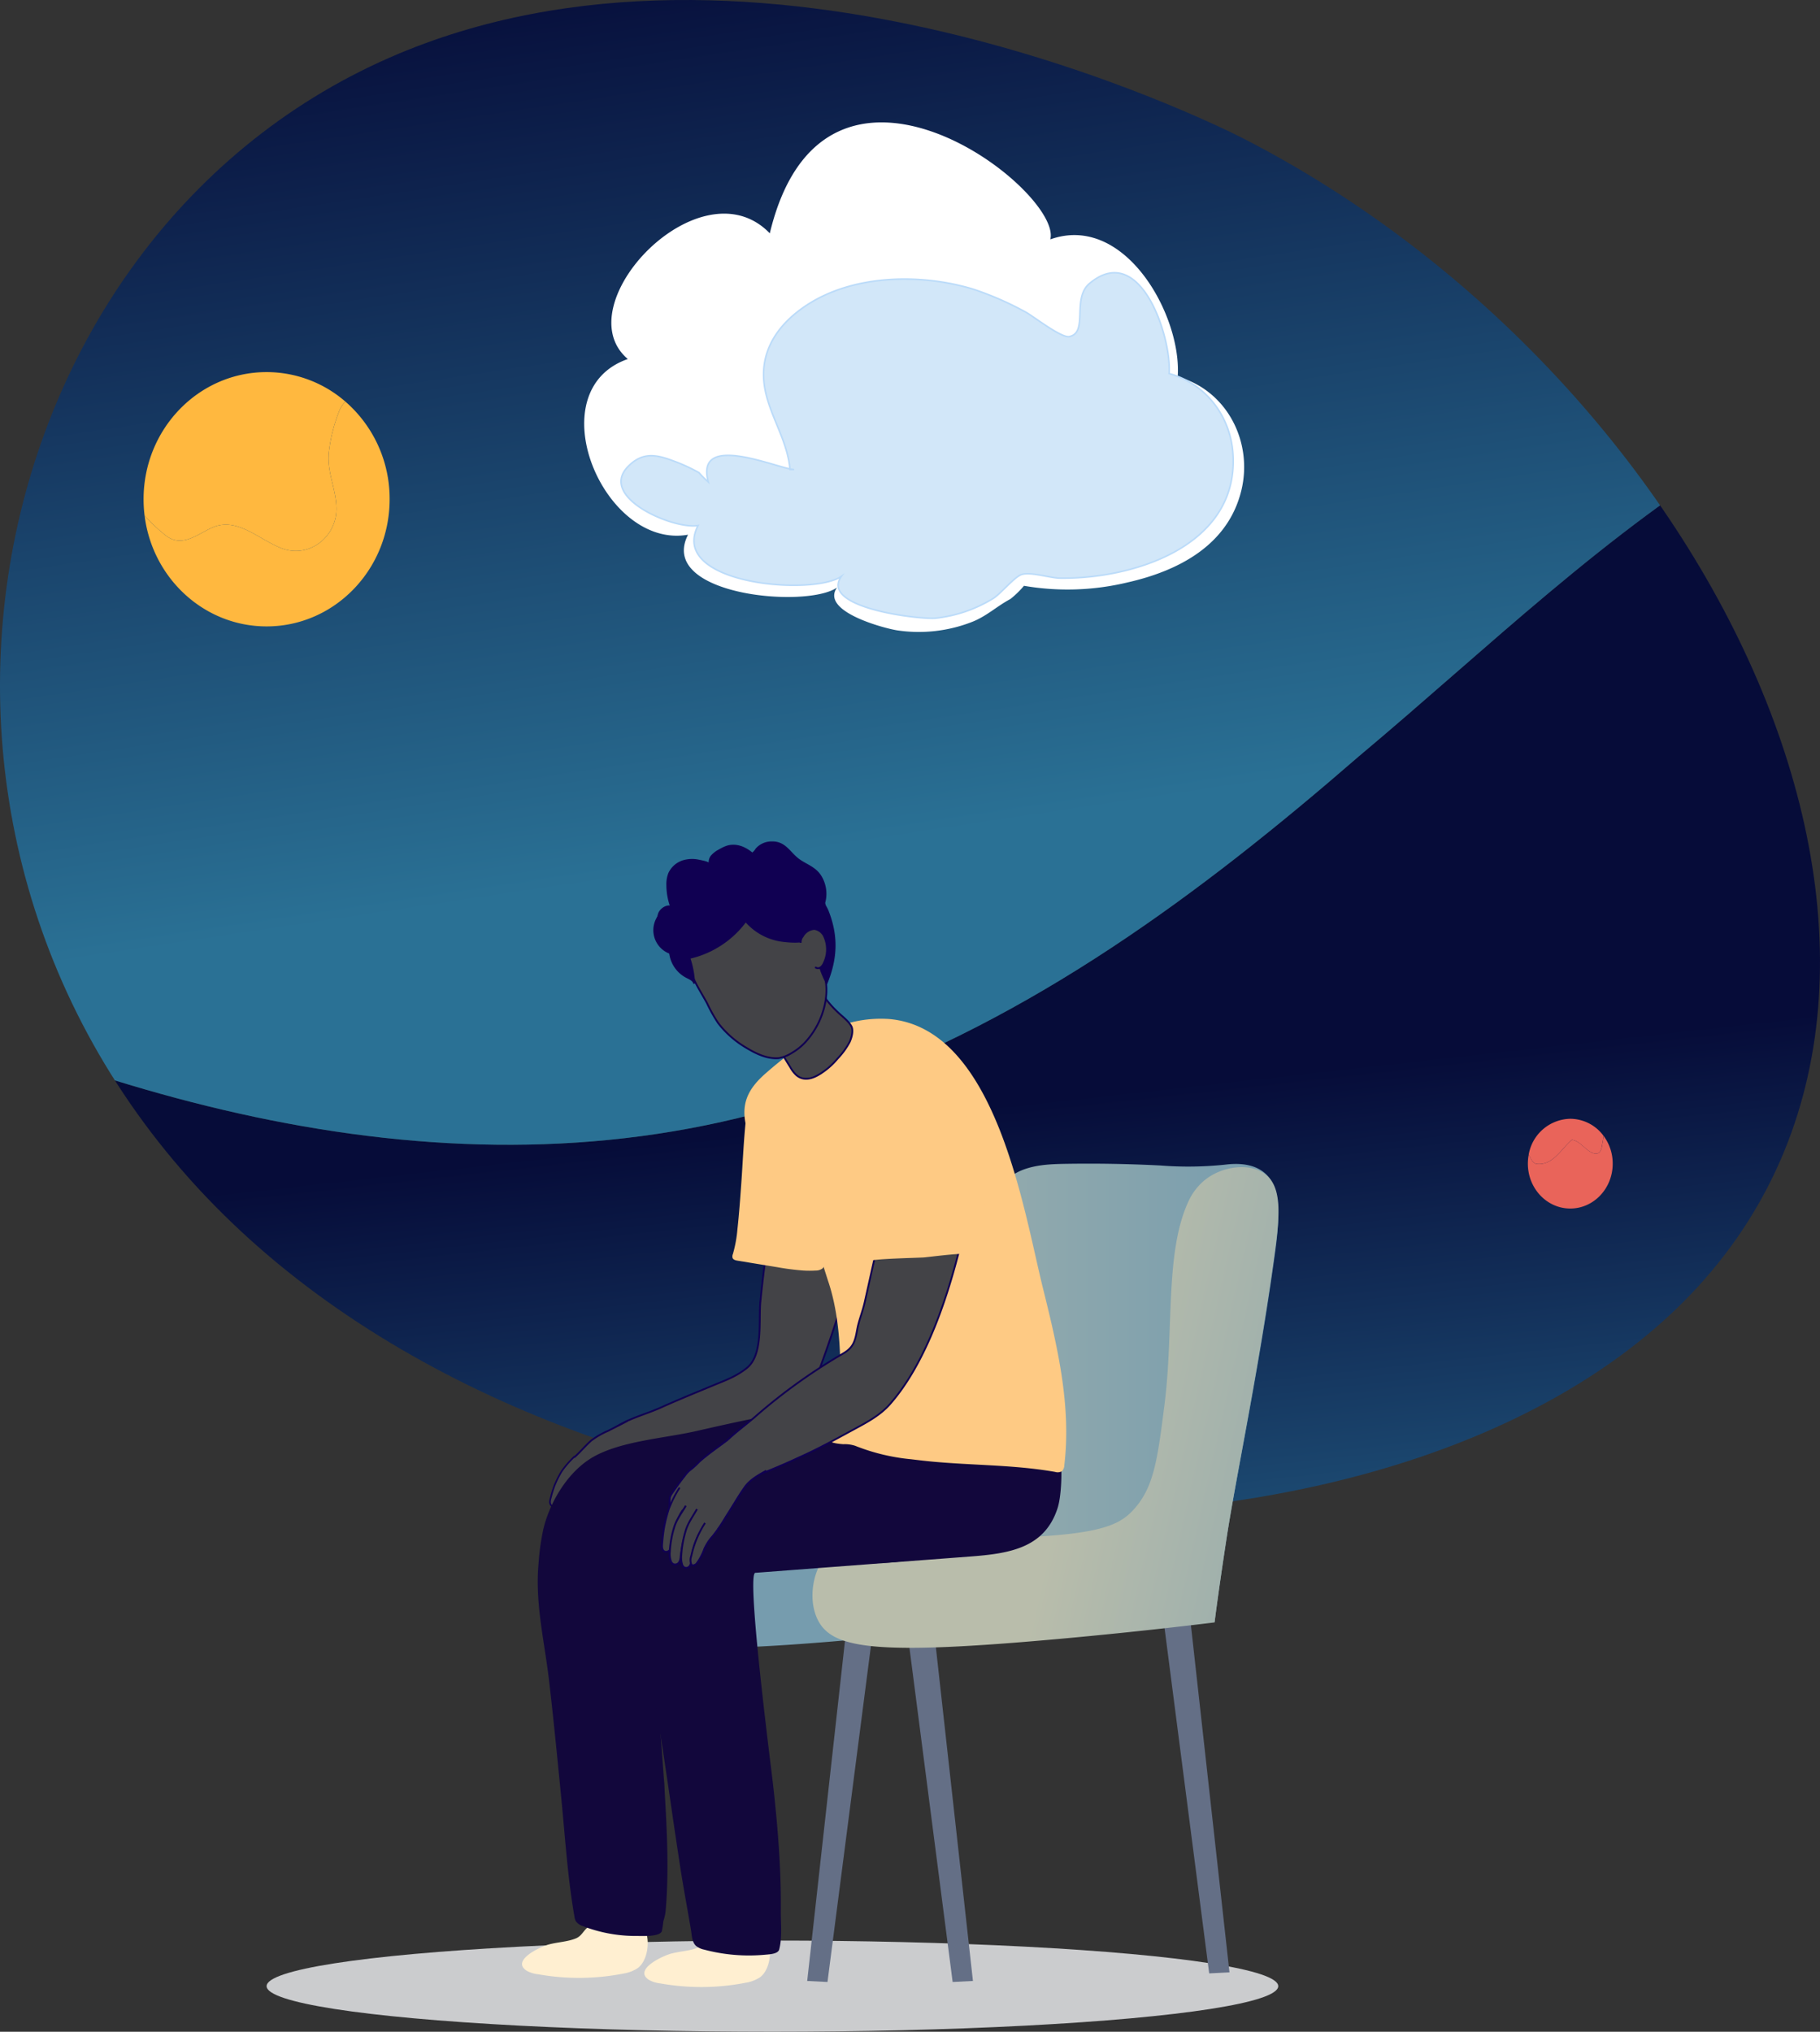 <svg xmlns="http://www.w3.org/2000/svg" xmlns:xlink="http://www.w3.org/1999/xlink" width="484.264" height="540.568" viewBox="0 0 484.264 540.568">
  <rect x="0" y="0" width="484.264" height="540.568" fill="#333333" stroke="none"/>
  <defs>
    <clipPath id="clip-path">
      <path id="Path_4" data-name="Path 4" d="M980.678,209.693c-7.978-4.1-129.358-64.508-227.286-21.618-113.13,49.548-144.611,214.9-39.384,312.467,101.822,94.406,303.206,98.961,383.5,18.694C1183.57,433.2,1106.13,274.1,980.678,209.693Z" transform="translate(-649.688 -172.765)" fill="none"/>
    </clipPath>
    <linearGradient id="linear-gradient" x1="0.562" y1="1.024" x2="0.477" y2="0.532" gradientUnits="objectBoundingBox">
      <stop offset="0" stop-color="#2a7195"/>
      <stop offset="1" stop-color="#060c39"/>
    </linearGradient>
    <linearGradient id="linear-gradient-2" x1="0.498" y1="0.776" x2="0.391" y2="0.233" xlink:href="#linear-gradient"/>
    <linearGradient id="linear-gradient-3" x1="119.125" y1="0.354" x2="118.921" y2="1.011" gradientUnits="objectBoundingBox">
      <stop offset="0" stop-color="#faebd8"/>
      <stop offset="1" stop-color="#ffb83f"/>
    </linearGradient>
    <linearGradient id="linear-gradient-4" x1="97.967" y1="0.494" x2="97.839" y2="1.008" xlink:href="#linear-gradient-3"/>
    <linearGradient id="linear-gradient-5" x1="284.918" y1="-0.573" x2="284.542" y2="1.476" gradientUnits="objectBoundingBox">
      <stop offset="0" stop-color="#ff9077"/>
      <stop offset="1" stop-color="#e9645a"/>
    </linearGradient>
    <linearGradient id="linear-gradient-6" x1="251.337" y1="0.293" x2="251.195" y2="1.104" xlink:href="#linear-gradient-5"/>
    <linearGradient id="linear-gradient-7" y1="0.5" x2="1" y2="0.5" gradientUnits="objectBoundingBox">
      <stop offset="0" stop-color="#b9bdab"/>
      <stop offset="1" stop-color="#769cae"/>
    </linearGradient>
    <linearGradient id="linear-gradient-8" x1="0.98" y1="1.183" x2="0.657" y2="0.792" xlink:href="#linear-gradient-7"/>
    <linearGradient id="linear-gradient-10" x1="0.568" y1="0.509" x2="1.576" y2="0.746" xlink:href="#linear-gradient-7"/>
  </defs>
  <g id="luke1" transform="translate(-821.503 -565)">
    <g id="Group_2" data-name="Group 2" transform="translate(821.502 565.001)">
      <g id="Group_1" data-name="Group 1" clip-path="url(#clip-path)">
        <path id="Path_1" data-name="Path 1" d="M976.255,426.292c-42.705,37.075-86.76,69.6-139.888,88.681-90.274,32.6-185.306,6.411-268.281-32.852q-5.2-2.444-10.286-5.055L544.945,659.237l548.453,38.7,26.024-368.785c-13.153.435-25.621,6.489-38.177,13.79C1041.1,367.394,1011.17,397.019,976.255,426.292Z" transform="translate(-614.618 -225.127)" fill="url(#linear-gradient)"/>
        <path id="Path_2" data-name="Path 2" d="M590.118.866,564.271,367.149q5.09,2.609,10.286,5.055c82.975,39.263,178.008,65.456,268.281,32.852,53.128-19.079,97.182-51.605,139.888-88.681,34.916-29.273,64.846-58.9,104.99-83.348,12.556-7.3,25.025-13.355,38.177-13.79l12.678-179.668Z" transform="translate(-621.089 -115.21)" fill="url(#linear-gradient-2)"/>
        <path id="Path_3" data-name="Path 3" d="M1042.73,665.357q-.775.283-.968-.748" transform="translate(-780.962 -337.444)" fill="none" stroke="#100052" stroke-miterlimit="10" stroke-width="0.531"/>
      </g>
    </g>
    <g id="Group_3" data-name="Group 3" transform="translate(976.958 597.566)">
      <path id="Path_5" data-name="Path 5" d="M1007.4,252.846c19.944-7.091,35.06,20.484,33.9,36.544,13.12,3.6,20.07,17.356,16.935,30.249-3.551,14.61-16.772,21.434-30.388,24.5a68.228,68.228,0,0,1-27.45.874,24.892,24.892,0,0,1-3.639,3.537c-3.5,1.844-6.282,4.533-10.1,6.041a38.884,38.884,0,0,1-20,2.274c-3.386-.521-20.522-5.013-16-11.393-8.149,5.7-47.86,2.041-39.646-14.051-22.551,4.009-40.2-38.328-16.024-46.739-16.921-14.369,19.352-52.529,37.777-33.449C947.276,190.749,1010.79,239.871,1007.4,252.846Z" transform="translate(-883.393 -221.722)" fill="#fff"/>
      <path id="Path_6" data-name="Path 6" d="M1060.95,330.306c-.572-10.1-7.106-18.915-17-21.627.686-9.516-7.56-35.311-21.139-24.006-4.851,4.039-.257,13.071-5.4,14.166-2.155.459-9.814-5.572-11.626-6.509a84.157,84.157,0,0,0-13.818-6.054c-13.909-4.262-31.885-4-44.374,4.161-6.977,4.56-12.109,11.174-11.495,19.91.588,8.369,6.317,15.43,6.966,23.856h1.113c-3.855,0-26.57-10.36-22.833,3.341a29.309,29.309,0,0,1-2.506-2.506,46.144,46.144,0,0,0-6.961-3.172c-4.453-1.668-7.993-2.28-11.718,1.364-8.511,8.327,12.026,17.023,18.454,15.879-7.986,15.644,30.537,18.834,38.139,13.517-6.028,8.5,21.276,11.567,25.143,11.126a36.891,36.891,0,0,0,15.29-5.268c1.893-1.186,5.545-5.612,7.412-6.3,2.334-.861,7.709.887,10.241.925C1034.49,363.4,1062.32,354.578,1060.95,330.306Z" transform="translate(-888.327 -241.857)" fill="#d2e7f9" stroke="#bbdbf9" stroke-miterlimit="10" stroke-width="0.419"/>
    </g>
    <g id="Group_4" data-name="Group 4" transform="translate(859.707 664.001)">
      <path id="Path_7" data-name="Path 7" d="M759.18,331.954a43.385,43.385,0,0,0-2.709,10.534c-.753,5.267,1.8,9.932,1.956,15.048.3,7.675-7.073,13.694-14.446,10.985-6.019-2.257-11.738-8.277-18.209-5.719-4.063,1.656-8.427,5.869-12.941,2.107a44.662,44.662,0,0,1-5.441-5.148,35.3,35.3,0,0,1-.267-4.336c0-18.684,14.655-33.829,32.734-33.829a31.972,31.972,0,0,1,20.963,7.848A7.115,7.115,0,0,0,759.18,331.954Z" transform="translate(-707.124 -321.596)" fill="url(#linear-gradient-3)"/>
      <path id="Path_8" data-name="Path 8" d="M712.966,368.86c4.515,3.762,8.878-.451,12.941-2.107,6.471-2.558,12.189,3.462,18.209,5.719,7.374,2.709,14.747-3.311,14.446-10.985-.151-5.116-2.709-9.781-1.956-15.048a43.388,43.388,0,0,1,2.709-10.534,7.116,7.116,0,0,1,1.641-2.51,34.214,34.214,0,0,1,11.77,25.981c0,18.684-14.655,33.83-32.734,33.83-16.658,0-30.408-12.858-32.468-29.493A44.663,44.663,0,0,0,712.966,368.86Z" transform="translate(-707.258 -325.546)" fill="url(#linear-gradient-4)"/>
    </g>
    <g id="Group_5" data-name="Group 5" transform="translate(1228.031 862.662)">
      <path id="Path_9" data-name="Path 9" d="M1278.52,629.464c-2.23-.692-3.536-3.3-5.842-3.613-2.921,2.46-5.074,7-9.533,6.381a1.837,1.837,0,0,1-1.153-1,15.484,15.484,0,0,1-.8-1.471,11.467,11.467,0,0,1,11.053-9.508,11.058,11.058,0,0,1,8.878,4.565c-.1.759-.232,1.515-.377,2.264C1280.6,628.081,1280.37,629.926,1278.52,629.464Z" transform="translate(-1260.962 -620.253)" fill="url(#linear-gradient-5)"/>
      <path id="Path_10" data-name="Path 10" d="M1261.88,633.53a1.837,1.837,0,0,0,1.153,1c4.459.615,6.611-3.921,9.533-6.381,2.306.308,3.613,2.921,5.842,3.613,1.845.462,2.075-1.384,2.229-2.383.145-.749.273-1.505.377-2.264a12.329,12.329,0,0,1,2.41,7.374c0,6.594-5.053,11.939-11.287,11.939s-11.287-5.345-11.287-11.939a12.684,12.684,0,0,1,.234-2.43,15.549,15.549,0,0,0,.8,1.471Z" transform="translate(-1260.844 -622.55)" fill="url(#linear-gradient-6)"/>
    </g>
    <g id="Group_10" data-name="Group 10" transform="translate(892.441 789.109)">
      <ellipse id="Ellipse_1" data-name="Ellipse 1" cx="134.587" cy="12.133" rx="134.587" ry="12.133" transform="translate(0 292.193)" fill="#cbccce"/>
      <path id="Path_11" data-name="Path 11" d="M1121.65,815.636l10.793,97.139-5.4.273-12.592-97.412Z" transform="translate(-876.24 -612.118)" fill="#646f86"/>
      <path id="Path_12" data-name="Path 12" d="M1019.03,819.076l10.793,97.139-5.4.273-12.592-97.412Z" transform="translate(-841.882 -613.27)" fill="#646f86"/>
      <path id="Path_13" data-name="Path 13" d="M983.37,819.076l-10.793,97.139,5.4.273,12.592-97.412Z" transform="translate(-828.736 -613.27)" fill="#646f86"/>
      <g id="Group_6" data-name="Group 6" transform="translate(92.863 85.491)">
        <path id="Path_14" data-name="Path 14" d="M1071.91,647.09c-1.308-7.982-7.623-9.406-13.8-8.621a94.6,94.6,0,0,1-17.244.219q-12.483-.635-24.985-.44c-3.7.058-7.444.18-10.979,1.38-5.833,1.978-9.772,7.524-11.919,13.64-2.585,7.363-1.283,13.7-1.66,21.3-.468,9.456-.522,18.949-1.737,28.34-.948,7.324-1.663,12.814-2.86,17.221q-.919,2.54-1.846,5.076a20.711,20.711,0,0,1-3.555,5.232c-4.094,4.4-9.867,7.038-39.538,7.506-27.84.439-38.533-1.638-43.425,6.161-2.517,4.014-3.388,10.467-1.054,15.229,3.677,7.5,14.608,9.371,59.279,5.565,8.04,2.707,24.167,2.55,57.959-.489,17-1.529,31.059-3.119,40.778-4.3,0,0,.809-6.809,3.213-22.416,2.529-16.421,8.552-44.373,12.782-75.2C1071.83,658.723,1072.76,652.265,1071.91,647.09Z" transform="translate(-895.94 -638.201)" fill="url(#linear-gradient-7)"/>
        <path id="Path_15" data-name="Path 15" d="M977.821,792.208a73.412,73.412,0,0,0-10.4-3.03c-3.686-.865-30.953-1.014-34.141-1.009q-4.266,0-8.53-.017c-4.317-.012-8.647-.062-12.958.245-4.842.345-10.437,1.088-13.438,5.915-2.518,4.049-3.388,10.558-1.055,15.362,3.826,7.875,15.5,9.6,64.859,5.121q9.017-.818,18.024-1.758,4-.418,8-.859l3.611-.4c1.334-.151,2.838.2,4.053-.615a4.207,4.207,0,0,0,1.54-3.858,6.7,6.7,0,0,0-1.873-3.839,23.04,23.04,0,0,0-3.25-2.809c-1.566-1.131-3.147-2.237-4.758-3.285A55.386,55.386,0,0,0,977.821,792.208Z" transform="translate(-895.94 -688.404)" fill="url(#linear-gradient-8)"/>
        <path id="Path_16" data-name="Path 16" d="M1042.3,794.537a292.488,292.488,0,0,0-35.338-6.855,240.691,240.691,0,0,1,34.3,14.022Q1041.68,798.692,1042.3,794.537Z" transform="translate(-933.111 -688.25)" fill="url(#linear-gradient-7)"/>
        <path id="Path_17" data-name="Path 17" d="M1097.68,662.25c-4.23,31.1-10.253,59.3-12.782,75.863-2.4,15.744-3.213,22.613-3.213,22.613-9.719,1.186-23.774,2.79-40.778,4.333-49.362,4.476-61.033,2.754-64.859-5.121-2.333-4.8-1.463-11.313,1.054-15.362,4.892-7.867,15.585-5.772,43.425-6.215,29.671-.472,35.443-3.137,39.538-7.572,5.457-5.911,6.407-13.314,8.262-27.77,2.562-19.977.074-40.495,6.327-54.161a16.083,16.083,0,0,1,4.043-5.514c4.947-4.261,13.058-5.133,17.049-1.379C1099.77,645.752,1098.86,653.551,1097.68,662.25Z" transform="translate(-922.305 -638.665)" fill="url(#linear-gradient-10)"/>
      </g>
      <g id="Group_7" data-name="Group 7" transform="translate(75.399 90.896)">
        <path id="Path_18" data-name="Path 18" d="M897.716,720.121c-2.243-.221-5.244-1.347-6.392-3.406-1.388-2.488,1.523-4.79,3.285-5.877,3.794-2.339,7.867-3.294,11.792-5.064,4.5-2.03,9.15-3.911,13.646-5.786,3.355-1.4,6.217-2.353,9.138-4.694,4.441-3.561,3.1-12.644,3.613-17.718q1.165-11.606,3.095-23.12c2.091-12.475,27.959-9.318,25.315.855-3.273,12.593-13.712,46.848-19.253,54.833-1.507,2.172-7.1,4.151-10.492,5.1-5.144,1.443-11.064,3.259-16.647,4.058a71.157,71.157,0,0,1-17.1.819Z" transform="translate(-876.809 -646.326)" fill="#434347" stroke="#100052" stroke-miterlimit="10" stroke-width="0.472"/>
        <path id="Path_19" data-name="Path 19" d="M891.931,740.969c-1.745.949-3.535,1.81-5.3,2.726a21.147,21.147,0,0,0-4.542,2.62c-1.426,1.273-2.648,2.741-4.05,4.04a16.9,16.9,0,0,0-3.744,5.08,4.357,4.357,0,0,0,.052,2.9c.568,1.194,2.345,2.054,3.357,2.792,1.508,1.1,2.762,2.059,4.249,3.072a1.18,1.18,0,0,0,.857.343c2.488-.271,4.9-3.309,6.374-4.769,2.377-2.359,3.881-4.227,6.152-6.333,1.763-1.636,4-2.337,6.133-3.358" transform="translate(-871.156 -678.014)" fill="#434347" stroke="#100052" stroke-miterlimit="10" stroke-width="0.472"/>
        <path id="Path_20" data-name="Path 20" d="M876.265,755.277a24.872,24.872,0,0,0-3.471,3.972,26.6,26.6,0,0,0-1.921,3.846,27.481,27.481,0,0,0-.934,3.021c-.189.7-.588,1.8.317,2.4a.963.963,0,0,0,.824.066,2.559,2.559,0,0,0,1.553-1.406,10.236,10.236,0,0,0,.558-2.024,12.138,12.138,0,0,1,1.08-2.49,8.775,8.775,0,0,1,2.078-2.486" transform="translate(-869.686 -682.805)" fill="#434347" stroke="#100052" stroke-miterlimit="10" stroke-width="0.431"/>
        <path id="Path_21" data-name="Path 21" d="M877.469,762.44c-1.416,1.4-2.908,2.489-3.943,4.2a19.364,19.364,0,0,0-2.166,5.677,5.141,5.141,0,0,0-.064,2.284,1.292,1.292,0,0,0,2.137.765,2.541,2.541,0,0,0,.661-1.3,28.463,28.463,0,0,1,2.329-5.663,8.727,8.727,0,0,1,1.577-2.07" transform="translate(-870.191 -685.203)" fill="#434347" stroke="#100052" stroke-miterlimit="10" stroke-width="0.484"/>
        <path id="Path_22" data-name="Path 22" d="M880.421,764.422c-1.727,1.834-3.617,3.226-4.9,5.431a27.009,27.009,0,0,0-2.751,7.26A7.035,7.035,0,0,0,872.6,780a1.553,1.553,0,0,0,.625,1.089,1.492,1.492,0,0,0,1.841-.208,3.619,3.619,0,0,0,.82-1.662c.357-1.13.73-2.323,1.169-3.4a15.428,15.428,0,0,1,1.742-2.9,7.476,7.476,0,0,1,1.133-1.271" transform="translate(-870.634 -685.866)" fill="#434347" stroke="#100052" stroke-miterlimit="10" stroke-width="0.586"/>
        <path id="Path_23" data-name="Path 23" d="M887.684,771.632c-1.186,1.006-2.071,2.23-3.238,3.237a16.5,16.5,0,0,0-3.158,3.428,25.109,25.109,0,0,1-3,4.147,1.615,1.615,0,0,1-1.333.6.416.416,0,0,1-.265-.148.638.638,0,0,1-.149-.328,4.7,4.7,0,0,1,.517-2.635,31.434,31.434,0,0,1,6.129-9.624" transform="translate(-871.968 -687.837)" fill="#434347" stroke="#100052" stroke-miterlimit="10" stroke-width="0.545"/>
      </g>
      <path id="Path_24" data-name="Path 24" d="M940.293,947.269c1.173,2.639.611,7.821-2.063,9.822a9.719,9.719,0,0,1-3.778,1.454,61.672,61.672,0,0,1-22.735.193,8.061,8.061,0,0,1-2.983-.9c-4.346-2.7,3.381-6.372,5.878-7.043,2.291-.615,5.021-.707,7.183-1.616,1.674-.7,2.067-2.375,3.625-3.3a13.461,13.461,0,0,1,4.549-1.465,16.035,16.035,0,0,1,2.6-.286C935.294,944.094,939.233,944.884,940.293,947.269Z" transform="translate(-806.926 -655.138)" fill="#ffefd1"/>
      <path id="Path_25" data-name="Path 25" d="M891.373,943.606c1.173,2.639.611,7.82-2.064,9.822a9.72,9.72,0,0,1-3.777,1.454,61.66,61.66,0,0,1-22.735.193,8.056,8.056,0,0,1-2.983-.9c-4.347-2.7,3.381-6.372,5.878-7.043,2.29-.615,5.021-.707,7.183-1.616,1.674-.7,2.067-2.374,3.625-3.3a13.473,13.473,0,0,1,4.549-1.465,16.111,16.111,0,0,1,2.6-.285C886.374,940.431,890.313,941.22,891.373,943.606Z" transform="translate(-790.546 -653.912)" fill="#ffefd1"/>
      <path id="Path_26" data-name="Path 26" d="M879.51,874.345q-1.335-.406-2.639-.91a3.63,3.63,0,0,1-1.933-1.323,3.78,3.78,0,0,1-.394-1.309l-.051-.3c-1.757-10.2-2.414-20.651-3.422-30.95-1.029-10.509-2.051-21.02-3.274-31.508-1.23-10.558-3.766-20.5-2.787-31.186a64.522,64.522,0,0,1,1.256-9.013c1.738-7.333,6.628-15.5,13.371-19.309,7.4-4.176,18.692-4.908,27.051-6.777,13.375-3.044,26.84-6.1,40.6-6.825,6.7-.353,13.634-.107,19.779,2.454s11.365,7.864,11.927,14.128c.317,3.531-.213,10.37-1.4,13.56-3.93,10.563-13.506,11.52-23.813,11.8L896.4,778.466c-2.233.057,1.015,42.967,1.811,53.741.074,1,.126,1.722.152,2.109.154,1.23.159,2.5.231,3.736.6,10.4,1.139,21.057.212,31.454a12.162,12.162,0,0,1-.589,2.568,26.725,26.725,0,0,1-.422,2.736c-.684,1.471-5,1.207-6.694,1.218a39.017,39.017,0,0,1-11.591-1.683Z" transform="translate(-792.647 -585.057)" fill="#12073c"/>
      <path id="Path_27" data-name="Path 27" d="M942.76,868.47c-.031,3.435.428,6.917-.433,10.28-.312,1.218-2.677,1.291-3.727,1.39a46.344,46.344,0,0,1-16.245-1.357,4.981,4.981,0,0,1-2.135-.976c-1.133-1.035-1.129-2.822-1.361-4.219-.325-1.95-.669-3.9-1.012-5.842-.67-3.8-1.346-7.6-1.928-11.421q-1.2-7.862-2.34-15.734c-1.525-10.387-3.044-20.776-4.76-31.133-1.737-10.487-4.749-20.293-4.285-31.016a64.49,64.49,0,0,1,.822-9.063c1.383-7.409,5.873-15.8,12.426-19.93,7.192-4.527,18.435-5.8,26.693-8.071,13.213-3.684,26.516-7.385,40.223-8.771,6.672-.674,13.613-.764,19.874,1.5s11.73,7.308,12.592,13.539c.486,3.511.287,10.368-.745,13.611C1013,772,1003.48,773.412,993.2,774.193l-57.234,4.341c-2.228.164,3.081,42.868,4.4,53.592.122.994.209,1.714.253,2.1.861,7.546,1.564,15.115,1.915,22.7C942.708,860.773,942.8,864.621,942.76,868.47Z" transform="translate(-805.938 -584.179)" fill="#12073c"/>
      <path id="Path_28" data-name="Path 28" d="M961.476,657.937a27.029,27.029,0,0,0,3.331.005,2.933,2.933,0,0,0,1.831-.571,3.05,3.05,0,0,0,.737-1.419c2.03-6.645,3.241-13.312,1.946-20.192a41.6,41.6,0,0,0-8.687-18.692c-1.862-2.259-4.2-4.435-7.1-4.791a6.334,6.334,0,0,0-7.312,5.671c-.593,5.608-.811,11.284-1.215,16.91-.29,4.03-.58,8.062-1.018,12.079a34.208,34.208,0,0,1-1.2,6.585,1.621,1.621,0,0,0-.092,1.075c.2.485.8.634,1.314.719l10.587,1.736a67.568,67.568,0,0,0,6.878.885Z" transform="translate(-818.71 -544.011)" fill="#feca84"/>
      <path id="Path_29" data-name="Path 29" d="M991.9,697.44a53.847,53.847,0,0,1-14.97-3.593,8.937,8.937,0,0,0-3.166-.418c-1.68-.14-3.468-.325-4.854-1.543a2.164,2.164,0,0,1-.664-.914,2.9,2.9,0,0,1,.1-1.666,9.881,9.881,0,0,1,1.183-2.876c1.3-1.948,2.435-1.147,2.889-3.8a24.688,24.688,0,0,0,.376-4.844c-.063-1.565.193-3.019.186-4.559-.031-7.463-.787-15.821-3.142-22.908-1.241-3.734-2.15-7.274-3.961-10.814-3.984-7.785-9.29-14.46-13.8-21.809a33.967,33.967,0,0,1-3.8-7.629c-2.188-7.1.246-11.281,4.863-15.325,5.391-4.722,11.122-9.02,17.469-11.718a32.409,32.409,0,0,1,15.262-2.727c28.485,2.314,35.821,50.628,41.011,71.544,3.82,15.394,7.612,31.237,5.7,47.2a2.247,2.247,0,0,1-.639,1.574,2.285,2.285,0,0,1-1.809.185c-11.813-2.085-23.92-1.661-35.942-3.086Q993.051,697.583,991.9,697.44Z" transform="translate(-820.332 -533.293)" fill="#feca84"/>
      <path id="Path_30" data-name="Path 30" d="M969.829,565.822a3.218,3.218,0,0,0-2-.424,9.057,9.057,0,0,0-4.918,2.1c-2.646,2.069-4.179,5.514-4.842,8.734a6.6,6.6,0,0,0,.694,4.775l4.4,7.157a8.577,8.577,0,0,0,1.62,2.107c1.855,1.584,4.084,1,5.985-.132a19.279,19.279,0,0,0,4.993-4.284,19.717,19.717,0,0,0,3.19-4.384c.5-1.1,1.068-3.037.468-4.184-.79-1.511-2.834-2.942-4.029-4.163a28.039,28.039,0,0,1-2.562-2.868C971.812,568.888,971.307,566.783,969.829,565.822Z" transform="translate(-823.824 -528.331)" fill="#434347" stroke="#100052" stroke-miterlimit="10" stroke-width="0.479"/>
      <g id="Group_8" data-name="Group 8" transform="translate(103.148)">
        <path id="Path_31" data-name="Path 31" d="M946.922,532.6c3.736,1.328,5.717,4.39,9.084,9.591,3.141,4.853,5.9,9.235,5.639,15a18.766,18.766,0,0,1-.563,3.74,21.6,21.6,0,0,1-4.787,9.087,15.085,15.085,0,0,1-3.649,3.025,9.96,9.96,0,0,1-3.687,1.511c-3.163.257-6.235-1.3-8.854-2.9a25.891,25.891,0,0,1-7.231-6.412,40.69,40.69,0,0,1-2.956-5.267c-.94-1.745-1.991-3.4-2.906-5.165-1.439-2.78-2.7-5.76-2.218-8.955C926.124,537.058,938.545,529.62,946.922,532.6Z" transform="translate(-915.851 -517.128)" fill="#434347" stroke="#100052" stroke-miterlimit="10" stroke-width="0.479"/>
        <line id="Line_1" data-name="Line 1" transform="translate(38.428 10.286)" fill="none" stroke="#100052" stroke-miterlimit="10" stroke-width="0.479"/>
        <path id="Path_32" data-name="Path 32" d="M949.791,514.528q.473.673.9,1.351l4.25,6.676a15.8,15.8,0,0,1,1.528,2.8c.987,2.59.551,5.48.041,8.205a3.748,3.748,0,0,1-.43,1.334,2.562,2.562,0,0,1-2.133,1.054,4.015,4.015,0,0,1-2.063-.963c.357,1.757-5.782,1.056-7.217.784a15.519,15.519,0,0,1-8.816-5c.2.223.611-.213.375-.4.238.114-.343.3-.331.039a25.618,25.618,0,0,1-15.155,10.028,24.4,24.4,0,0,1,1.281,6.861c-.116-.906-1.133-1.341-1.951-1.75a8.334,8.334,0,0,1-4.47-6.447,6.443,6.443,0,0,1-2.857-9.987,4.072,4.072,0,0,1,1.676.3c-.145.093.192.072.047.164a39.365,39.365,0,0,1,3-4.549,32.328,32.328,0,0,1,4.409-4.766c1.527-1.332,3.258-2.566,4.119-4.4.106-.227.4-.544.158-.489a2.519,2.519,0,0,1,.618-2.132,6.655,6.655,0,0,1,1.821-1.388,12.57,12.57,0,0,1,1.927-.955c2.456-.908,4.965.083,6.956,1.783a3.479,3.479,0,0,0,1.077-1.166,5.367,5.367,0,0,1,4.189-1.833c3.3-.054,4.455,2.444,6.63,4.268,2.064,1.729,4.749,2.243,6.326,4.835a8.944,8.944,0,0,1,.851,7.309,1.77,1.77,0,0,1-.661-.856,10.562,10.562,0,0,1,1.654,2.693c2.637,6.7,2.392,12.569-.275,19.191-1.272-2.7-2.349-4.843-1.983-7.982a4.464,4.464,0,0,1,.438-1.633,1.894,1.894,0,0,1,1.3-1.01.719.719,0,0,1,.552.1.766.766,0,0,1,.194.248,1.963,1.963,0,0,1,.156,1.473" transform="translate(-911.402 -509.678)" fill="#100052" stroke="#100052" stroke-miterlimit="10" stroke-width="0.479"/>
        <path id="Path_33" data-name="Path 33" d="M923.826,525.433a5.7,5.7,0,0,0,3.8-5.436c-.078-2.439-1.845-2.689-3.869-3.1a8.31,8.31,0,0,0-3.957.065,6.1,6.1,0,0,0-3.992,3.378,7.909,7.909,0,0,0-.49,3.057,17.1,17.1,0,0,0,1.021,5.761c-1.149-.418-2.653.589-3.165,1.7a7.451,7.451,0,0,0-.368,3.608" transform="translate(-911.855 -512.024)" fill="#100052" stroke="#100052" stroke-miterlimit="10" stroke-width="0.479"/>
        <path id="Path_34" data-name="Path 34" d="M969.978,548a2.257,2.257,0,0,1,.531-1.69,3.858,3.858,0,0,1,3.106-1.992,3.492,3.492,0,0,1,2.709,2.238,8.246,8.246,0,0,1-.174,6.78,2.9,2.9,0,0,1-.816,1.15,1.221,1.221,0,0,1-1.333.144l.053-.251" transform="translate(-931.004 -521.274)" fill="#434347" stroke="#100052" stroke-miterlimit="10" stroke-width="0.479"/>
      </g>
      <g id="Group_9" data-name="Group 9" transform="translate(105.215 96.774)">
        <path id="Path_35" data-name="Path 35" d="M941.523,728.465c-2.078.674-5.442.748-7.261-.607-2.2-1.638-.072-5.572,1.178-7.3,2.691-3.72,6.666-6.3,10.11-9.318a150.8,150.8,0,0,1,12.373-9.74q4.806-3.392,9.867-6.4c1.516-.9,2.9-1.572,3.8-3.165.871-1.543.97-3.376,1.388-5.064.5-2.027,1.284-4,1.751-6.089L977.8,667.03c.611-2.734.742-7.493,2.83-9.585,6.138-6.146,21.36,1.156,19.117,9.95-3.416,13.391-9.1,30.013-18.312,40.484-2.506,2.849-5.873,4.686-9.165,6.464-5,2.7-9.8,5.4-15.015,7.709a166.407,166.407,0,0,1-15.733,6.413Z" transform="translate(-920.804 -655.163)" fill="#434347" stroke="#100052" stroke-miterlimit="10" stroke-width="0.472"/>
        <path id="Path_36" data-name="Path 36" d="M933.03,748.6c-2.56,1.957-5.251,3.757-7.656,5.909a19.827,19.827,0,0,1-2.074,1.929,7.326,7.326,0,0,0-1.719,1.743q-1.843,2.336-3.5,4.808a3.226,3.226,0,0,0-.446.833,3.312,3.312,0,0,0-.107.834,25.722,25.722,0,0,0-.005,3.13,4.82,4.82,0,0,0,.452,2.332c.639,1.025,2.923,1.693,3.971,2.217q2.341,1.17,4.724,2.254a1.551,1.551,0,0,0,.893.2c1.976-.354,4.249-4.646,5.25-6.188,1.615-2.49,3.06-5.091,4.8-7.5,1.35-1.873,3.622-3.126,5.627-4.245" transform="translate(-915.502 -686.446)" fill="#434347" stroke="#100052" stroke-miterlimit="10" stroke-width="0.472"/>
        <path id="Path_37" data-name="Path 37" d="M919.19,767.779a30.933,30.933,0,0,0-2.878,5.673,38.779,38.779,0,0,0-1.276,5.015q-.3,1.824-.447,3.668c-.063.8-.342,2.32.7,2.694a1.114,1.114,0,0,0,.863-.11,2.92,2.92,0,0,0,1.382-1.937,12.07,12.07,0,0,0,.225-2.438,17.594,17.594,0,0,1,.647-3.17,10.919,10.919,0,0,1,1.672-3.459" transform="translate(-914.509 -692.869)" fill="#434347" stroke="#100052" stroke-miterlimit="10" stroke-width="0.472"/>
        <path id="Path_38" data-name="Path 38" d="M921.868,775.018c-1.11,1.908-2.405,3.529-3.067,5.631a26.6,26.6,0,0,0-1.2,6.646,5.877,5.877,0,0,0,.264,2.451,1.463,1.463,0,0,0,.673.83,1.292,1.292,0,0,0,1.523-.453,3.131,3.131,0,0,0,.441-1.523,38.333,38.333,0,0,1,1.375-6.614,10.509,10.509,0,0,1,1.132-2.683" transform="translate(-915.539 -695.293)" fill="#434347" stroke="#100052" stroke-miterlimit="10" stroke-width="0.5"/>
        <path id="Path_39" data-name="Path 39" d="M926.366,776.377c-1.074,1.916-2.32,3.547-2.971,5.652a28.112,28.112,0,0,0-1.208,6.644,6.108,6.108,0,0,0,.224,2.443,1.4,1.4,0,0,0,.628.82,1.21,1.21,0,0,0,1.449-.469,3.3,3.3,0,0,0,.435-1.524q.188-1.528.49-3.037a17.978,17.978,0,0,1,.976-2.765,5.588,5.588,0,0,1,.673-1.3" transform="translate(-917.071 -695.748)" fill="#434347" stroke="#100052" stroke-miterlimit="10" stroke-width="0.486"/>
        <path id="Path_40" data-name="Path 40" d="M933.129,783.7c-.471.578-.889,1.2-1.367,1.769a12.869,12.869,0,0,0-2.175,3.325,14.969,14.969,0,0,1-1.949,3.756,1.435,1.435,0,0,1-1.11.649.519.519,0,0,1-.264-.085.625.625,0,0,1-.191-.243,3.133,3.133,0,0,1,.026-2.174,26,26,0,0,1,3.655-8.774" transform="translate(-918.318 -697.604)" fill="#434347" stroke="#100052" stroke-miterlimit="10" stroke-width="0.472"/>
      </g>
      <path id="Path_41" data-name="Path 41" d="M1025.06,649.988c-5.6-.678-11.216.182-16.783.772-1.2.126-14.5.352-14.519,1.024a75.124,75.124,0,0,0-2.7-21.89c-.983-3.553-2.574-6.883-3.621-10.391-.9-3.017-2.037-6.2-.774-9.3a14.126,14.126,0,0,1,7.81-8,15.6,15.6,0,0,1,11.079.079,30.7,30.7,0,0,1,11.587,8.093c5.734,6.318,6.744,16.2,7.066,24.328C1024.26,636.063,1024.79,649.956,1025.06,649.988Z" transform="translate(-833.264 -540.329)" fill="#feca84"/>
    </g>
  </g>
</svg>
